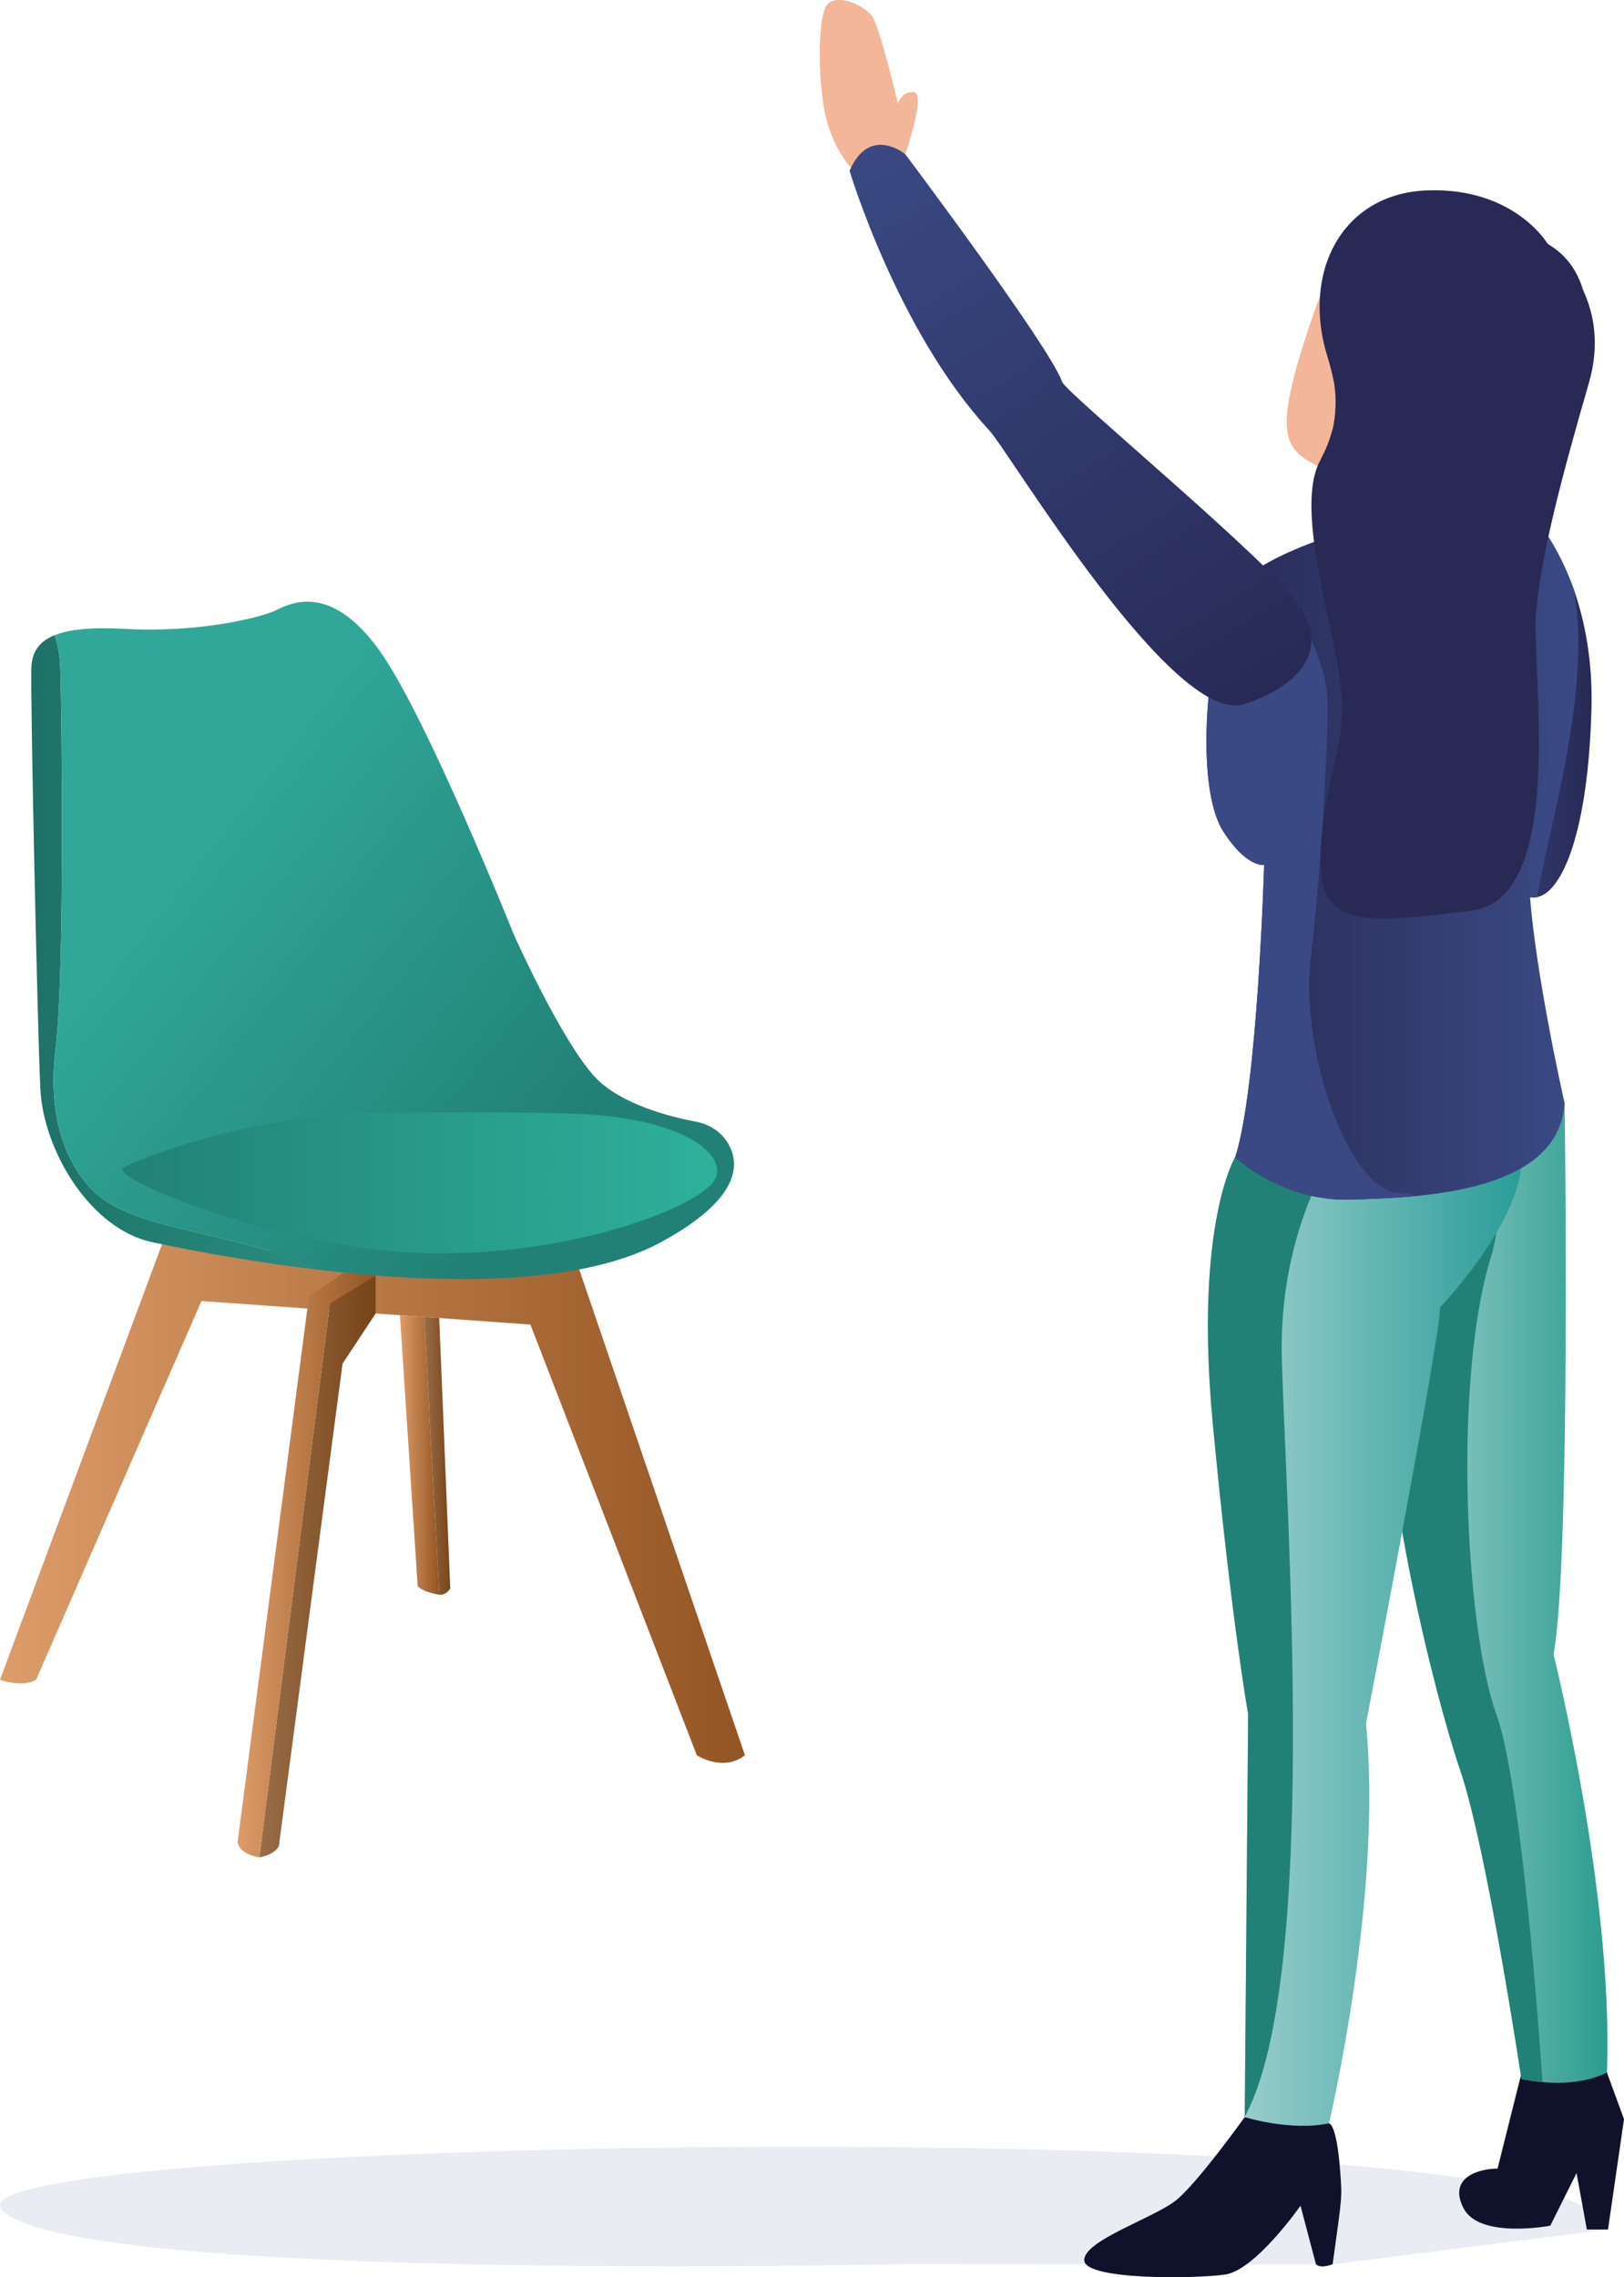 <svg width="351" height="492" viewBox="0 0 351 492" fill="none" xmlns="http://www.w3.org/2000/svg">
<g clip-path="url(#clip0)">
<path d="M195.653 33.315C195.653 33.315 200.057 20.587 197.661 19.978C195.278 19.396 194.047 22.283 194.047 22.283C194.047 22.283 190.188 5.93 188.504 3.535C186.846 1.152 181.005 -1.476 178.803 0.958C176.588 3.379 176.653 19.279 178.88 26.724C181.095 34.13 185.046 37.354 185.046 37.354C185.046 37.354 194.514 36.901 195.653 33.315Z" fill="#F3B698"/>
<path d="M195.252 489.177C195.252 489.177 14.765 493.346 0.415 477.395C-13.923 461.456 347.542 455.708 347.542 481.694L287.924 489.242L195.252 489.177Z" fill="#505F98" fill-opacity="0.12"/>
<path d="M347.296 447.745L351 457.857L347.542 481.707H342.97L340.742 469.51L335.069 480.878C335.069 480.878 319.812 483.804 316.34 477.136C312.869 470.481 319.617 468.539 323.671 468.539L328.956 447.46C328.943 447.447 340.846 445.052 347.296 447.745Z" fill="#10122B"/>
<path d="M315.576 382.398C321.314 399.074 328.839 449.195 328.839 449.195C330.445 449.532 331.973 449.739 333.398 449.855C342.491 450.697 347.309 447.745 347.309 447.745C348.785 409.096 335.768 357.46 335.768 357.46C339.563 337.094 338.165 238.29 338.165 238.29C326.585 234.664 318.555 239.481 312.999 242.342C299.27 249.269 300.332 271.941 299.451 291.246C298.195 318.41 309.89 365.721 315.576 382.398Z" fill="url(#paint0_linear)"/>
<path d="M315.576 382.398C321.314 399.074 328.839 449.195 328.839 449.195C330.445 449.532 331.973 449.739 333.398 449.855C331.779 426.834 328.191 383.602 323.399 370.343C316.768 351.958 313.983 298.38 322.246 271.565C326.495 257.854 320.187 248.337 312.999 242.342C299.27 249.269 300.332 271.941 299.451 291.246C298.195 318.41 309.89 365.721 315.576 382.398Z" fill="#228176"/>
<path d="M287.211 458.776C287.211 458.776 288.908 458.478 289.685 469.497C290.061 474.767 290.138 474.106 288.027 489.19C288.027 489.19 285.515 490.291 284.414 489.19L281.085 476.566C281.085 476.566 271.371 490.433 264.856 491.417C258.341 492.375 234.471 492.66 234.341 488.362C234.199 484.063 249.469 479.195 254.184 475.388C258.898 471.581 269.014 457.43 269.014 457.43C269.014 457.43 284.323 456.484 287.211 458.776Z" fill="#10122B"/>
<path d="M262.136 307.728C266.229 350.805 269.765 370.317 269.765 370.317L269.027 457.352V457.43C269.027 457.43 279.064 460.524 287.237 458.75C287.237 458.75 298.933 409.523 295.229 372.415C295.229 372.415 311.445 288.216 311.237 282.48C311.237 282.48 329.409 263.473 328.839 249.994C328.502 242.109 307.378 243.443 289.918 245.929C277.51 247.677 266.967 249.994 266.967 249.994C266.967 249.994 258.043 264.677 262.136 307.728Z" fill="url(#paint1_linear)"/>
<path d="M262.136 307.728C266.229 350.805 269.765 370.317 269.765 370.317L269.027 457.352C285.139 427.805 278.028 327.797 277.057 293.965C276.409 272.07 283.52 255.899 289.918 245.903C277.51 247.651 266.967 249.969 266.967 249.969C266.967 249.969 258.043 264.677 262.136 307.728Z" fill="#228176"/>
<path d="M343.967 153.016C343.294 179.714 337.621 192.791 332.233 193.827C331.973 193.918 331.676 193.918 331.417 193.918C329.785 193.892 327.596 193.4 325.368 192.727C324.656 192.532 323.943 192.286 323.218 192.079C321.884 191.613 320.55 191.121 319.319 190.642C316.159 189.425 313.724 188.324 313.724 188.324L330.277 113.5L330.873 110.923C330.873 110.923 332.53 112.619 334.68 116.037C336.429 118.769 338.449 122.563 340.211 127.509C342.478 134.086 344.239 142.58 343.967 153.016Z" fill="url(#paint2_linear)"/>
<path d="M332.233 193.827C331.973 193.918 331.676 193.918 331.417 193.918C329.785 193.892 327.596 193.4 325.368 192.727C323.671 191.302 322.855 189.308 322.855 189.308L334.667 116.037C336.416 118.769 338.437 122.563 340.198 127.509C344.071 149.313 334.771 178.406 332.233 193.827Z" fill="#3A4983"/>
<path d="M301.238 44.035L303.919 46.197C304.075 45.408 304.191 44.825 304.191 44.825L327.168 52.244L323.917 107.841L316.638 123.534C309.994 129.891 290.657 125.787 289.918 125.748C289.193 125.709 289.879 104.967 290.074 103.128C290.087 103.103 290.061 103.064 290.074 103.038C278.197 97.691 273.897 97.781 282.963 70.513C292.638 41.407 301.238 44.035 301.238 44.035Z" fill="#F3B698"/>
<path d="M273.223 186.887C273.223 186.887 271.837 235.079 266.98 249.994C266.98 249.994 276.914 259.615 291.9 259.187C295.786 259.058 300.681 258.915 305.836 258.436H305.862C320.55 256.999 337.271 252.778 338.152 238.303C338.152 238.303 330.432 204.354 330.432 187.716C330.432 171.052 346.506 135.511 332.245 111.454C325.588 100.241 294.866 113.538 294.866 113.538C294.866 113.538 273.443 119.21 267.485 126.564C266.138 128.234 264.882 131.342 263.82 135.265C260.245 148.575 259.041 171.311 264.403 179.649C269.454 187.535 273.223 186.887 273.223 186.887Z" fill="url(#paint3_linear)"/>
<path d="M273.223 186.887C273.223 186.887 271.837 235.079 266.98 249.994C266.98 249.994 276.914 259.615 291.9 259.187C295.785 259.058 300.681 258.915 305.836 258.436C305.253 257.957 304.334 257.711 302.974 257.763C291.706 258.242 280.878 227.116 283.3 206.904C285.372 189.49 286.9 164.578 286.926 152.576C286.978 140.56 278.106 129.529 278.106 129.529L263.82 135.278C260.245 148.588 259.041 171.324 264.403 179.662C269.454 187.535 273.223 186.887 273.223 186.887Z" fill="#3A4983"/>
<path d="M269.169 152.032C269.169 152.032 290.605 145.947 280.917 130.888C275.062 121.786 230.404 84.898 229.575 82.529C226.933 74.928 195.653 33.315 195.653 33.315C195.653 33.315 187.947 26.905 183.621 36.901C183.621 36.901 193.983 71.562 213.799 92.965C218.242 97.768 254.08 157.846 269.169 152.032Z" fill="url(#paint4_linear)"/>
<path d="M289.905 149.676C288.96 137.207 279.479 110.056 285.346 99.49C285.411 99.361 285.476 99.296 285.476 99.154C286.421 97.445 287.25 95.476 287.872 93.224C288.001 92.822 288.144 92.343 288.209 91.864C288.895 88.252 288.688 85.041 288.351 82.801C288.001 81.091 287.587 79.253 286.991 77.337C281.189 59.132 289.853 41.808 308.466 41.135C327.155 40.449 334.383 52.516 334.383 52.516C334.383 52.516 334.512 52.658 334.784 52.865C338.527 55.118 340.923 58.524 342.154 62.68C342.219 62.745 342.283 62.874 342.283 62.952C344.537 67.924 345.767 74.54 343.436 82.658C337.854 101.95 332.932 120.155 331.986 132.623C331.028 145.105 338.734 194.475 317.869 196.792C296.938 199.11 284.66 201.764 285.411 184.79C285.476 183.974 285.476 183.158 285.54 182.407C286.564 167.336 290.786 161.536 289.905 149.676Z" fill="#282A55"/>
<path d="M35.02 268.825L0 362.913C0 362.913 4.711 364.702 7.798 362.913L43.54 281.09L114.646 286.185L150.602 379.231C150.602 379.231 156.289 382.947 161 379.231L125.193 274.265L35.02 268.825Z" fill="url(#paint5_linear)"/>
<path d="M12.022 226.544C14.069 210.323 13.322 149.329 12.997 143.636C12.821 140.506 12.25 138.463 11.769 137.252C8.214 138.69 6.882 141.117 6.771 144.338C6.557 150.409 8.071 221.768 8.721 235.218C9.371 248.667 19.554 265.585 32.98 268.402C38.289 269.515 51.832 272.306 68.143 274.265C52.02 265.936 29.887 266.431 20.418 257.555C15.323 252.786 9.975 242.766 12.022 226.544Z" fill="url(#paint6_linear)"/>
<path d="M157.283 246.917C155.795 244.483 153.267 242.883 150.466 242.362C145.287 241.393 134.064 238.666 128.508 232.615C121.145 224.592 110.962 201.708 110.962 201.708C110.962 201.708 92.116 154.534 81.933 140.434C71.75 126.334 63.302 130.023 59.838 131.761C56.374 133.498 42.727 136.751 27.131 135.879C19.807 135.47 14.914 135.977 11.769 137.252C12.25 138.463 12.815 140.506 12.997 143.636C13.322 149.329 14.069 210.323 12.022 226.544C9.975 242.766 15.323 252.786 20.418 257.562C29.887 266.437 52.02 265.943 68.143 274.271C93.091 277.271 124.504 278.312 142.804 268.409C160.272 258.948 159.967 251.315 157.283 246.917Z" fill="url(#paint7_linear)"/>
<path d="M72.621 240.644C72.621 240.644 102.754 239.903 124.394 240.644C146.034 241.386 156.886 248.674 154.722 254.419C152.558 260.165 125.044 271.226 93.422 270.79C61.794 270.354 23.239 254.523 26.702 252.357C30.166 250.183 48.362 243.247 72.621 240.644Z" fill="url(#paint8_linear)"/>
<path d="M81.186 283.791V275.573L71.321 281.578L56.049 401.302C56.049 401.302 59.299 400.814 60.273 398.862L74.031 294.644L81.186 283.791Z" fill="url(#paint9_linear)"/>
<path d="M56.049 401.302C56.049 401.302 51.553 400.652 51.364 397.886L66.772 280.114L74.362 274.954L81.186 275.566L71.321 281.572L56.049 401.302Z" fill="url(#paint10_linear)"/>
<path d="M91.674 284.545L94.93 344.538C94.93 344.538 91.57 344.102 90.27 342.696L86.43 284.168L91.674 284.545Z" fill="url(#paint11_linear)"/>
<path d="M94.93 284.773L97.315 343.23C97.315 343.23 96.275 344.791 94.93 344.531L91.674 284.539L94.93 284.773Z" fill="url(#paint12_linear)"/>
</g>
<defs>
<linearGradient id="paint0_linear" x1="347.417" y1="343.507" x2="299.353" y2="343.507" gradientUnits="userSpaceOnUse">
<stop stop-color="#2A9D8F"/>
<stop offset="1" stop-color="#A6D3D1"/>
</linearGradient>
<linearGradient id="paint1_linear" x1="328.848" y1="351.642" x2="261.06" y2="351.642" gradientUnits="userSpaceOnUse">
<stop stop-color="#2A9D99"/>
<stop offset="1" stop-color="#A6D3D1"/>
</linearGradient>
<linearGradient id="paint2_linear" x1="313.717" y1="152.426" x2="343.997" y2="152.426" gradientUnits="userSpaceOnUse">
<stop stop-color="#3A4983"/>
<stop offset="1" stop-color="#282A55"/>
</linearGradient>
<linearGradient id="paint3_linear" x1="338.149" y1="183.071" x2="260.742" y2="183.071" gradientUnits="userSpaceOnUse">
<stop stop-color="#3A4983"/>
<stop offset="1" stop-color="#282A55"/>
</linearGradient>
<linearGradient id="paint4_linear" x1="192.783" y1="28.607" x2="272.028" y2="151.559" gradientUnits="userSpaceOnUse">
<stop stop-color="#3A4983"/>
<stop offset="1" stop-color="#282A55"/>
</linearGradient>
<linearGradient id="paint5_linear" x1="0" y1="324.857" x2="161" y2="324.857" gradientUnits="userSpaceOnUse">
<stop stop-color="#DD9C69"/>
<stop offset="1" stop-color="#935523"/>
</linearGradient>
<linearGradient id="paint6_linear" x1="6.748" y1="205.762" x2="68.141" y2="205.762" gradientUnits="userSpaceOnUse">
<stop stop-color="#1E7167"/>
<stop offset="1" stop-color="#278E7F"/>
</linearGradient>
<linearGradient id="paint7_linear" x1="117.623" y1="250.802" x2="37.939" y2="187.785" gradientUnits="userSpaceOnUse">
<stop stop-color="#228176"/>
<stop offset="1" stop-color="#30A799"/>
</linearGradient>
<linearGradient id="paint8_linear" x1="26.48" y1="255.557" x2="154.99" y2="255.557" gradientUnits="userSpaceOnUse">
<stop stop-color="#228176"/>
<stop offset="1" stop-color="#2EB19C"/>
</linearGradient>
<linearGradient id="paint9_linear" x1="56.049" y1="338.438" x2="81.186" y2="338.438" gradientUnits="userSpaceOnUse">
<stop stop-color="#996D48"/>
<stop offset="1" stop-color="#784418"/>
</linearGradient>
<linearGradient id="paint10_linear" x1="51.364" y1="338.131" x2="81.186" y2="338.131" gradientUnits="userSpaceOnUse">
<stop stop-color="#DD9C69"/>
<stop offset="1" stop-color="#935523"/>
</linearGradient>
<linearGradient id="paint11_linear" x1="86.43" y1="314.349" x2="94.932" y2="314.349" gradientUnits="userSpaceOnUse">
<stop stop-color="#DD9C69"/>
<stop offset="1" stop-color="#935523"/>
</linearGradient>
<linearGradient id="paint12_linear" x1="91.677" y1="314.552" x2="97.315" y2="314.552" gradientUnits="userSpaceOnUse">
<stop stop-color="#996D48"/>
<stop offset="1" stop-color="#784418"/>
</linearGradient>
<clipPath id="clip0">
<rect width="351" height="492" fill="white" transform="matrix(-1 0 0 1 351 0)"/>
</clipPath>
</defs>
</svg>
